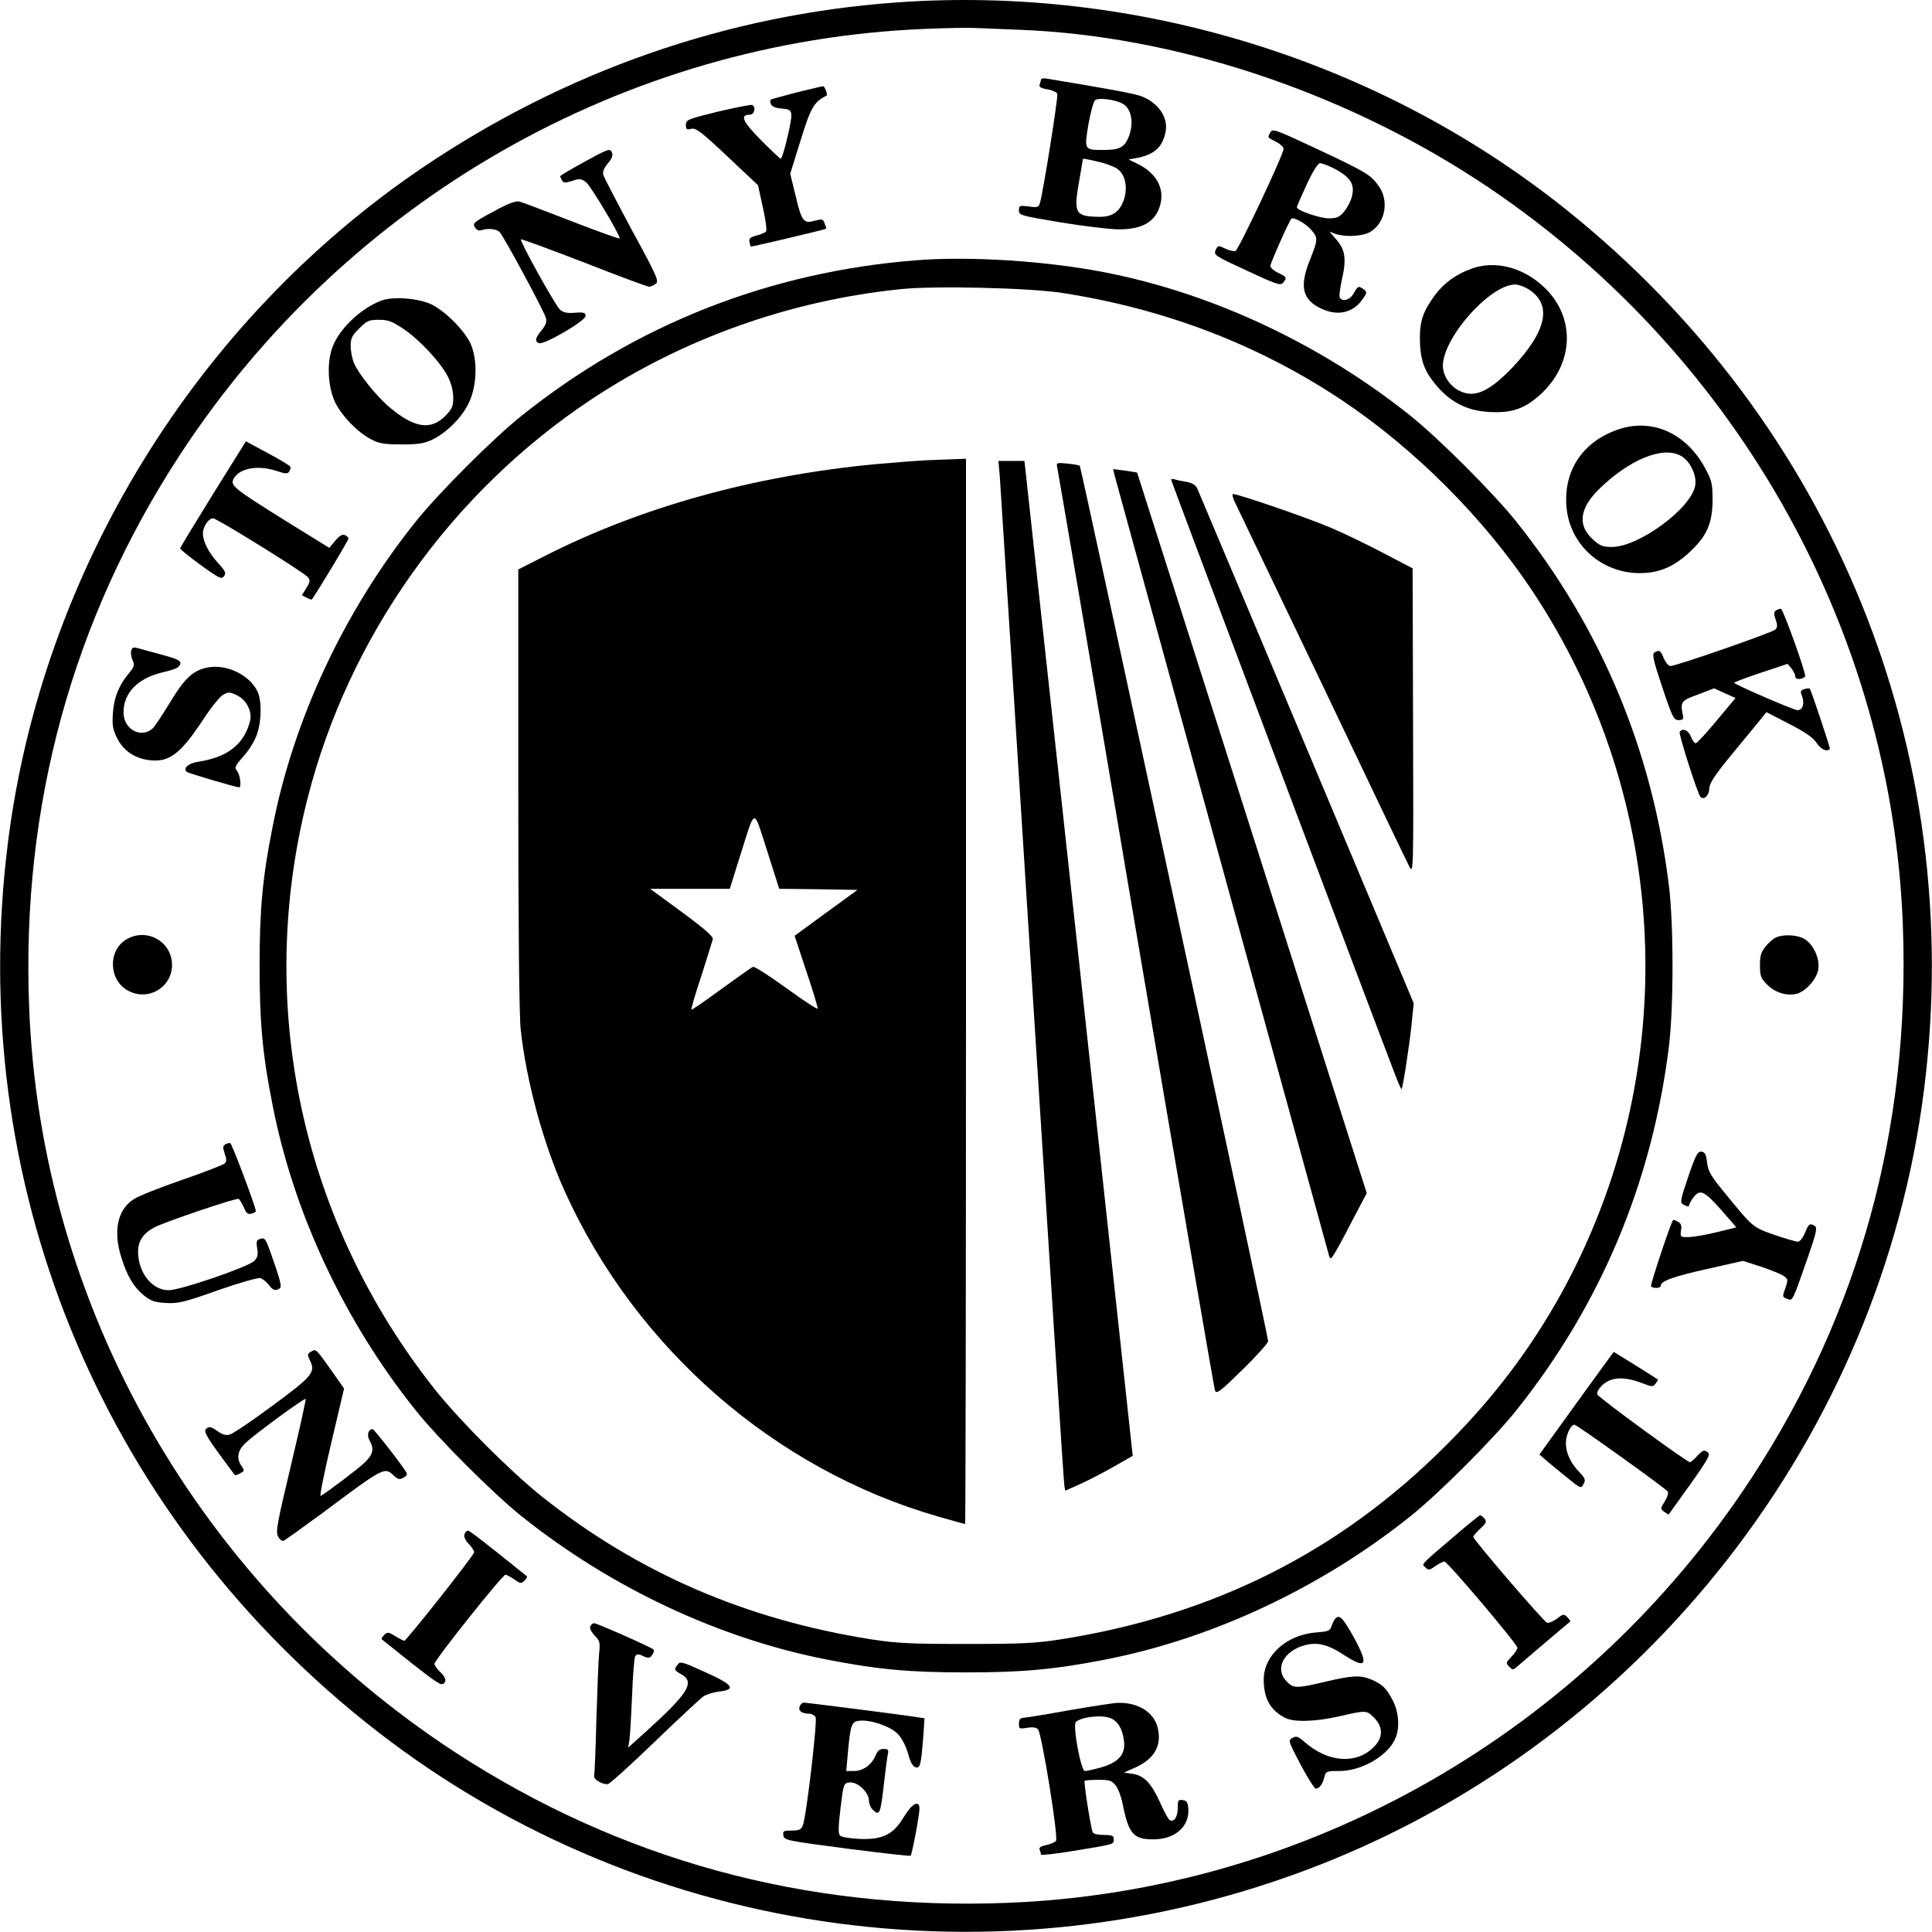 <?xml version="1.0" standalone="no"?>
<!DOCTYPE svg PUBLIC "-//W3C//DTD SVG 20010904//EN"
 "http://www.w3.org/TR/2001/REC-SVG-20010904/DTD/svg10.dtd">
<svg version="1.0" xmlns="http://www.w3.org/2000/svg"
 width="876pt" height="876pt" viewBox="0 0 876 876"
 preserveAspectRatio="xMidYMid meet">

<g transform="translate(0,876) scale(0.1,-0.1)"
fill="#000000" stroke="none">
<path d="M4066 8749 c-769 -55 -1503 -311 -2153 -751 -1025 -695 -1723 -1831
-1877 -3058 -193 -1530 411 -3017 1617 -3985 1215 -976 2877 -1224 4337 -648
1475 582 2537 1946 2734 3513 193 1530 -411 3017 -1617 3985 -848 681 -1948
1022 -3041 944z m555 -124 c697 -26 1452 -274 2077 -681 1157 -756 1881 -2025
1930 -3384 33 -914 -196 -1750 -684 -2498 -756 -1157 -2020 -1879 -3382 -1930
-909 -35 -1752 196 -2500 684 -1157 756 -1879 2020 -1930 3381 -35 910 196
1753 684 2501 755 1155 2016 1876 3379 1931 94 4 197 6 230 4 33 -1 121 -5
196 -8z"/>
<path d="M4720 8399 c0 -4 -3 -14 -6 -22 -4 -11 5 -17 35 -22 21 -3 42 -13 45
-20 5 -13 -65 -452 -79 -496 -6 -19 -12 -21 -51 -15 -41 5 -44 4 -44 -18 0
-22 7 -24 193 -55 105 -17 223 -31 260 -31 108 0 167 35 188 112 20 75 -19
145 -105 186 l-39 19 39 7 c77 15 114 48 128 114 16 68 -32 138 -113 167 -36
12 -143 32 -428 79 -13 2 -23 0 -23 -5z m370 -109 c41 -22 53 -90 26 -155 -19
-44 -42 -55 -113 -55 -87 0 -87 0 -68 116 10 55 23 104 31 110 15 12 89 3 124
-16z m-108 -264 c32 -7 68 -21 82 -30 36 -23 50 -80 34 -135 -19 -62 -55 -87
-123 -84 -102 3 -108 17 -80 173 8 47 15 86 15 88 0 4 14 2 72 -12z"/>
<path d="M3612 8341 c-62 -16 -115 -31 -118 -33 -2 -3 -2 -12 2 -21 4 -10 21
-17 47 -19 36 -3 43 -7 45 -27 4 -25 -39 -201 -48 -201 -3 0 -43 38 -89 84
-84 85 -98 116 -51 116 20 0 29 33 11 44 -4 3 -74 -11 -155 -30 -138 -34 -146
-37 -146 -60 0 -21 4 -23 24 -18 21 5 45 -13 164 -125 l139 -131 22 -101 c13
-56 19 -105 14 -109 -4 -5 -24 -13 -43 -18 -27 -7 -34 -13 -32 -28 2 -10 5
-20 6 -22 3 -2 338 77 342 81 1 1 -2 12 -7 24 -7 20 -11 21 -45 12 -50 -14
-59 -4 -87 115 l-24 98 44 142 c50 161 62 182 121 213 6 3 -9 43 -16 42 -4 0
-58 -13 -120 -28z"/>
<path d="M5759 8158 c-12 -23 -14 -20 29 -42 17 -9 32 -23 32 -31 0 -25 -204
-457 -218 -463 -8 -2 -29 2 -47 11 -31 15 -33 15 -43 -7 -10 -22 -4 -26 141
-93 135 -63 153 -69 165 -55 18 23 16 27 -23 45 -19 9 -35 23 -35 31 0 13 85
204 95 214 9 10 67 -22 90 -50 32 -37 31 -44 -5 -135 -50 -124 -35 -183 54
-224 74 -33 141 -17 184 44 21 30 21 33 5 45 -23 17 -26 16 -45 -18 -17 -30
-50 -40 -63 -20 -4 6 1 44 10 85 21 92 14 134 -27 180 l-30 35 26 -10 c43 -16
124 -12 158 8 69 40 88 141 39 209 -37 52 -57 63 -289 172 -184 86 -192 89
-203 69z m284 -159 c81 -41 102 -74 86 -133 -5 -19 -21 -49 -35 -66 -21 -25
-33 -30 -69 -30 -41 0 -145 36 -145 50 0 4 20 50 45 104 28 60 51 96 60 96 9
0 35 -10 58 -21z"/>
<path d="M2653 8028 c-62 -34 -113 -64 -113 -67 0 -3 4 -12 9 -20 7 -11 15
-11 46 -1 33 11 40 10 62 -6 21 -16 152 -235 153 -255 0 -4 -97 31 -216 77
-118 46 -226 87 -239 90 -17 4 -50 -8 -119 -46 -88 -47 -94 -53 -83 -70 8 -14
18 -18 32 -13 29 9 68 5 81 -10 19 -20 202 -360 209 -388 5 -19 0 -33 -19 -56
-29 -35 -33 -51 -12 -59 22 -9 211 101 211 123 0 15 -7 18 -48 15 -36 -3 -54
1 -68 14 -21 19 -184 312 -177 319 2 2 131 -45 286 -105 155 -61 288 -110 295
-110 7 0 21 6 30 13 16 11 7 33 -107 242 -68 127 -127 240 -130 251 -5 15 2
31 20 53 20 24 24 37 18 51 -8 18 -17 15 -121 -42z"/>
<path d="M4156 7580 c-666 -52 -1273 -291 -1791 -705 -128 -102 -378 -352
-480 -480 -325 -406 -555 -898 -650 -1389 -45 -226 -58 -373 -58 -626 0 -253
13 -400 58 -626 95 -491 325 -983 650 -1389 102 -128 352 -378 480 -480 405
-324 897 -555 1385 -650 230 -45 376 -58 630 -58 254 0 400 13 630 58 488 95
980 326 1385 650 128 102 378 352 480 480 383 479 616 1035 692 1649 22 177
22 555 0 732 -76 614 -309 1170 -692 1649 -102 128 -352 378 -480 480 -405
324 -897 555 -1385 650 -266 52 -612 74 -854 55z m659 -148 c467 -72 892 -235
1270 -487 329 -220 640 -531 860 -860 636 -954 687 -2187 134 -3190 -141 -254
-308 -475 -524 -690 -480 -481 -1054 -769 -1745 -878 -115 -18 -179 -21 -430
-21 -251 0 -315 3 -430 21 -570 90 -1059 302 -1495 649 -141 113 -366 338
-479 479 -607 762 -821 1747 -581 2687 186 730 649 1382 1280 1803 417 278
906 453 1410 504 153 16 580 6 730 -17z"/>
<path d="M4200 6673 c-41 -2 -147 -10 -235 -18 -551 -53 -1061 -195 -1497
-417 l-118 -60 0 -994 c0 -629 4 -1030 11 -1092 25 -232 102 -517 199 -732
321 -712 952 -1263 1693 -1476 65 -19 120 -34 123 -34 2 0 4 1087 4 2415 l0
2415 -52 -2 c-29 -1 -87 -3 -128 -5z m-489 -1945 l177 -3 -143 -104 -142 -104
53 -161 c30 -88 53 -164 51 -169 -1 -5 -65 37 -142 93 -76 55 -144 99 -151 96
-6 -2 -71 -48 -144 -101 -72 -53 -133 -95 -135 -93 -3 2 18 71 45 153 26 83
50 158 52 167 2 12 -39 48 -141 123 l-143 105 180 0 181 0 46 147 c72 227 59
224 123 26 l55 -173 178 -2z"/>
<path d="M4533 6603 c3 -38 69 -1078 147 -2313 78 -1235 143 -2255 146 -2267
l4 -22 68 30 c37 17 105 52 152 79 l86 49 -245 2256 -246 2255 -59 0 -59 0 6
-67z"/>
<path d="M4794 6639 c3 -13 164 -955 356 -2094 193 -1138 355 -2079 359 -2090
7 -17 22 -6 124 94 65 63 117 122 117 130 0 24 -848 3962 -854 3969 -3 3 -28
7 -56 10 -50 5 -51 4 -46 -19z"/>
<path d="M5054 6604 c8 -32 964 -3508 972 -3537 6 -18 7 -17 21 3 8 11 45 79
82 151 l68 129 -520 1633 c-286 897 -521 1633 -521 1634 -1 1 -26 5 -55 9
l-54 7 7 -29z"/>
<path d="M5310 6585 c0 -5 913 -2431 1012 -2688 16 -43 31 -77 33 -75 6 6 35
195 45 291 l10 98 -485 1155 c-267 635 -490 1165 -496 1178 -8 17 -23 26 -48
31 -20 3 -44 8 -53 11 -10 3 -18 3 -18 -1z"/>
<path d="M5604 6473 c13 -27 191 -399 396 -827 204 -429 380 -796 390 -815 19
-36 19 -27 17 658 l-2 694 -130 68 c-71 38 -182 91 -245 118 -107 45 -415 151
-439 151 -6 0 -1 -21 13 -47z"/>
<path d="M6673 7542 c-71 -25 -127 -66 -168 -122 -51 -69 -67 -115 -67 -190 0
-86 14 -137 53 -190 69 -95 151 -142 260 -148 103 -6 162 14 234 80 151 138
160 346 20 482 -95 93 -224 127 -332 88z m255 -92 c111 -68 88 -188 -70 -356
-94 -98 -159 -133 -218 -115 -51 15 -90 60 -97 110 -16 120 207 380 327 381
14 0 40 -9 58 -20z"/>
<path d="M1729 7397 c-96 -36 -196 -133 -224 -218 -24 -71 -17 -178 15 -244
29 -60 101 -135 161 -166 37 -20 59 -24 139 -24 80 0 103 4 143 23 66 33 134
102 165 170 35 77 38 193 5 265 -28 60 -114 146 -177 177 -60 28 -173 37 -227
17z m100 -128 c72 -48 169 -152 202 -217 15 -30 24 -65 24 -94 0 -41 -5 -52
-36 -84 -66 -66 -140 -55 -251 38 -58 48 -143 153 -163 202 -8 19 -15 54 -15
77 0 35 6 48 39 80 35 35 44 39 89 39 42 0 60 -7 111 -41z"/>
<path d="M7335 6812 c-156 -54 -243 -181 -233 -341 9 -167 142 -298 311 -309
96 -5 167 21 243 90 82 75 108 132 109 238 0 78 -3 90 -34 148 -86 159 -242
228 -396 174z m290 -121 c40 -24 70 -89 61 -134 -19 -103 -256 -277 -377 -277
-40 0 -55 5 -83 31 -74 64 -66 141 22 229 140 138 296 201 377 151z"/>
<path d="M966 6520 c-81 -131 -149 -242 -149 -247 0 -4 42 -38 93 -75 84 -61
95 -66 106 -50 10 14 6 23 -28 60 -42 46 -68 97 -68 134 0 29 26 68 46 68 17
0 414 -246 431 -268 10 -12 9 -21 -8 -48 l-20 -33 21 -11 c12 -6 23 -10 24 -8
26 36 166 268 166 276 0 5 -7 13 -17 16 -11 5 -25 -4 -43 -26 l-27 -32 -199
123 c-232 145 -251 159 -235 190 27 49 111 64 197 35 39 -13 48 -13 55 -2 5 7
7 17 6 21 -1 5 -47 33 -102 62 l-100 54 -149 -239z"/>
<path d="M8052 5992 c-9 -7 -10 -16 -1 -41 9 -26 9 -35 -2 -46 -15 -14 -450
-165 -475 -165 -8 0 -22 16 -30 35 -15 37 -20 40 -43 26 -11 -7 -4 -37 36
-157 46 -137 52 -149 74 -149 19 0 23 4 20 20 -13 63 -10 68 68 96 l73 28 48
-22 49 -22 -85 -102 c-47 -57 -90 -103 -95 -103 -6 0 -16 14 -22 30 -11 29
-39 41 -51 21 -6 -8 81 -280 94 -294 15 -17 40 6 40 37 1 25 23 59 111 166 61
74 119 145 130 158 l18 23 103 -53 c75 -39 109 -62 126 -88 20 -29 44 -40 59
-26 3 3 -85 267 -91 273 -2 3 -14 2 -25 -2 -17 -5 -19 -10 -10 -32 12 -33 3
-63 -21 -63 -16 0 -276 112 -287 124 -3 2 51 22 119 45 l123 41 18 -21 c9 -12
17 -28 17 -36 0 -9 8 -13 23 -11 12 2 22 8 22 13 0 25 -101 305 -110 305 -5 0
-16 -4 -23 -8z"/>
<path d="M595 5810 c-3 -10 0 -29 6 -43 10 -23 8 -30 -15 -58 -46 -54 -69
-110 -74 -181 -4 -55 -1 -74 18 -113 27 -56 78 -92 142 -101 94 -13 144 24
251 186 34 52 74 102 89 110 24 13 30 13 63 -3 42 -20 69 -72 59 -115 -26
-106 -102 -166 -236 -186 -44 -7 -70 -30 -51 -46 7 -6 224 -70 237 -70 12 0 5
56 -9 74 -13 17 -10 23 30 68 25 28 51 70 61 101 21 64 21 154 0 195 -41 79
-152 127 -240 102 -58 -16 -95 -54 -162 -166 -31 -51 -63 -99 -72 -107 -53
-47 -132 -4 -132 73 0 88 64 154 175 181 64 15 79 22 83 41 2 12 -17 21 -75
37 -43 11 -92 25 -110 30 -27 8 -33 7 -38 -9z"/>
<path d="M572 4500 c-84 -51 -79 -185 9 -232 91 -49 199 15 199 117 0 106
-116 171 -208 115z"/>
<path d="M8054 4510 c-11 -4 -33 -22 -47 -40 -22 -26 -27 -42 -27 -87 0 -49 4
-59 33 -88 36 -36 89 -52 134 -41 40 11 89 65 97 109 9 49 -21 115 -63 140
-31 18 -92 22 -127 7z"/>
<path d="M1021 3571 c-11 -7 -11 -15 -2 -42 9 -26 9 -36 -1 -45 -7 -6 -94 -40
-193 -74 -99 -34 -197 -73 -218 -87 -74 -47 -95 -144 -57 -264 26 -85 57 -136
103 -173 31 -25 49 -31 100 -34 55 -3 81 3 236 58 97 34 182 58 192 55 10 -4
27 -17 38 -31 20 -26 29 -28 49 -16 9 6 5 28 -17 93 -47 137 -47 138 -70 132
-18 -5 -20 -11 -15 -43 5 -29 2 -42 -13 -57 -28 -28 -335 -133 -388 -133 -75
0 -137 77 -139 172 -1 50 23 86 74 113 51 26 373 135 382 129 6 -4 16 -21 24
-39 10 -26 18 -32 34 -28 11 3 20 8 20 12 -1 20 -108 305 -116 308 -5 1 -15
-1 -23 -6z"/>
<path d="M7655 3425 c-34 -99 -38 -117 -25 -125 19 -12 30 -13 30 -1 0 4 9 20
20 34 29 36 48 27 126 -61 l67 -77 -89 -22 c-49 -12 -106 -22 -128 -22 -37 -1
-38 0 -34 30 4 22 0 33 -15 40 -10 6 -20 9 -21 7 -11 -13 -104 -294 -100 -300
7 -11 44 -10 44 2 0 21 53 41 209 76 l164 37 81 -26 c45 -15 91 -34 103 -42
21 -15 21 -17 8 -56 -14 -38 -14 -40 8 -48 26 -10 22 -17 92 182 40 115 46
140 34 148 -23 14 -28 11 -45 -31 -10 -24 -23 -40 -32 -40 -9 0 -57 14 -107
31 -99 35 -96 33 -223 188 -65 79 -77 100 -82 140 -4 36 -9 47 -25 49 -17 2
-26 -13 -60 -113z"/>
<path d="M1408 2630 c-14 -9 -15 -13 -3 -38 27 -54 12 -72 -170 -206 -93 -69
-181 -128 -194 -131 -16 -4 -34 1 -52 14 -33 24 -43 26 -57 9 -7 -10 9 -38 60
-108 38 -52 71 -96 73 -98 2 -2 13 1 24 8 20 10 20 13 6 33 -24 35 -18 70 18
104 43 41 268 206 273 200 2 -2 -28 -138 -67 -302 -62 -261 -70 -300 -58 -322
7 -13 18 -22 25 -19 7 3 84 58 171 122 288 215 286 213 329 173 18 -17 26 -19
43 -9 13 6 19 16 14 23 -21 36 -147 197 -153 197 -20 0 -28 -26 -15 -50 23
-40 17 -64 -22 -102 -32 -30 -164 -130 -199 -151 -6 -3 16 105 48 241 l58 246
-32 46 c-101 143 -93 135 -120 120z"/>
<path d="M7148 2398 l-168 -233 38 -33 c20 -17 63 -52 94 -77 56 -45 57 -45
68 -24 10 18 8 26 -18 53 -41 43 -62 88 -62 133 0 37 22 83 39 83 11 0 414
-289 423 -303 4 -6 -2 -26 -14 -45 -20 -32 -20 -33 -2 -47 11 -7 20 -13 20
-12 186 258 193 270 176 283 -15 11 -21 9 -45 -16 -15 -17 -31 -30 -34 -30
-14 0 -415 293 -420 307 -4 10 5 26 25 45 40 35 97 37 174 8 49 -19 54 -19 65
-3 7 9 12 17 10 18 -7 6 -198 125 -200 125 -1 0 -77 -105 -169 -232z"/>
<path d="M6610 1808 c-176 -150 -165 -138 -147 -155 14 -14 18 -13 45 6 17 11
35 21 41 21 14 0 331 -375 331 -391 0 -7 -12 -26 -27 -41 -25 -26 -26 -29 -10
-45 16 -16 18 -16 39 3 24 21 230 196 237 201 3 2 -3 11 -12 20 -16 16 -19 16
-47 -6 -17 -12 -37 -21 -45 -19 -14 3 -335 377 -335 390 0 4 14 20 32 37 27
25 30 32 19 45 -8 9 -16 16 -20 16 -3 -1 -49 -37 -101 -82z"/>
<path d="M2106 1803 c-4 -10 3 -26 19 -43 14 -14 25 -32 25 -38 0 -13 -308
-402 -317 -402 -3 0 -21 10 -40 21 -32 20 -36 20 -51 6 -9 -9 -14 -18 -11 -20
213 -171 262 -208 275 -203 21 8 17 30 -11 56 -14 13 -25 29 -25 36 0 17 308
404 322 404 5 0 23 -10 40 -21 27 -20 31 -20 46 -6 9 9 14 18 11 20 -191 154
-260 207 -267 207 -6 0 -13 -7 -16 -17z"/>
<path d="M6052 1418 c-5 -7 -12 -23 -16 -34 -5 -18 -16 -22 -71 -26 -132 -11
-235 -104 -235 -213 0 -86 29 -138 95 -173 41 -22 139 -19 252 7 118 27 119
27 154 -8 42 -43 41 -93 -6 -136 -79 -76 -206 -65 -309 26 -30 26 -38 29 -56
19 -20 -11 -19 -14 37 -121 32 -60 63 -109 69 -109 16 0 31 20 39 53 7 26 10
27 69 27 103 0 225 73 255 153 18 48 13 114 -13 165 -28 56 -49 76 -99 97 -49
20 -84 19 -207 -10 -131 -31 -145 -31 -175 0 -57 56 -17 138 80 165 57 16 107
4 182 -46 99 -64 110 -44 42 81 -52 93 -67 108 -87 83z"/>
<path d="M2676 1385 c-3 -8 6 -26 20 -41 24 -23 26 -30 20 -87 -3 -34 -8 -168
-12 -297 -3 -129 -8 -242 -10 -251 -4 -16 32 -39 61 -39 8 0 103 86 212 191
109 105 209 198 222 207 13 9 45 19 70 22 81 9 66 31 -61 88 -103 47 -114 50
-125 35 -18 -23 -17 -26 17 -45 62 -35 31 -86 -163 -261 l-79 -71 6 35 c3 19
8 109 12 200 3 91 10 172 14 179 7 11 14 12 36 1 25 -11 30 -10 41 5 7 10 10
21 6 25 -12 11 -256 119 -269 119 -7 0 -14 -7 -18 -15z"/>
<path d="M3626 1023 c-8 -19 9 -33 41 -33 12 0 26 -7 31 -16 9 -16 -42 -453
-58 -491 -8 -19 -17 -23 -50 -23 -37 0 -41 -2 -38 -22 3 -22 14 -24 288 -60
157 -20 287 -35 289 -32 6 5 40 184 40 212 1 43 -34 25 -70 -35 -48 -81 -96
-105 -201 -101 -42 2 -82 8 -89 15 -9 9 -8 39 2 125 14 112 14 113 42 116 35
4 87 -45 87 -82 0 -13 7 -32 16 -40 33 -33 36 -25 54 134 6 52 13 105 16 118
4 18 0 22 -20 22 -17 0 -27 -8 -36 -30 -18 -42 -56 -70 -98 -70 l-35 0 7 78
c12 133 17 147 54 150 51 5 137 -25 172 -59 19 -20 36 -52 47 -89 10 -39 22
-60 34 -63 21 -6 25 9 35 135 l6 87 -33 5 c-46 8 -500 66 -515 66 -6 0 -15 -8
-18 -17z"/>
<path d="M4845 1005 c-104 -19 -198 -34 -207 -34 -12 -1 -18 -9 -18 -26 0 -24
2 -25 38 -19 26 4 41 2 49 -8 17 -21 93 -491 81 -505 -6 -7 -26 -15 -45 -19
-24 -5 -33 -11 -29 -21 3 -8 6 -18 6 -22 0 -4 64 3 143 16 191 31 187 30 187
53 0 17 -7 20 -45 20 -28 0 -48 5 -51 13 -9 25 -41 227 -36 232 3 3 31 5 63 5
50 0 60 -3 78 -26 11 -14 25 -51 31 -82 27 -137 49 -162 139 -162 99 0 165 58
159 140 -2 28 -8 36 -25 38 -21 3 -23 -1 -23 -36 0 -41 -17 -66 -37 -54 -6 4
-25 38 -42 77 -40 89 -73 124 -125 132 l-40 6 50 22 c89 40 123 101 103 182
-18 70 -88 114 -179 112 -19 0 -120 -16 -225 -34z m189 -35 c33 -12 55 -47 62
-101 9 -62 -23 -100 -104 -123 -32 -9 -65 -16 -73 -16 -18 0 -56 207 -41 222
23 23 116 34 156 18z"/>
</g>
</svg>

